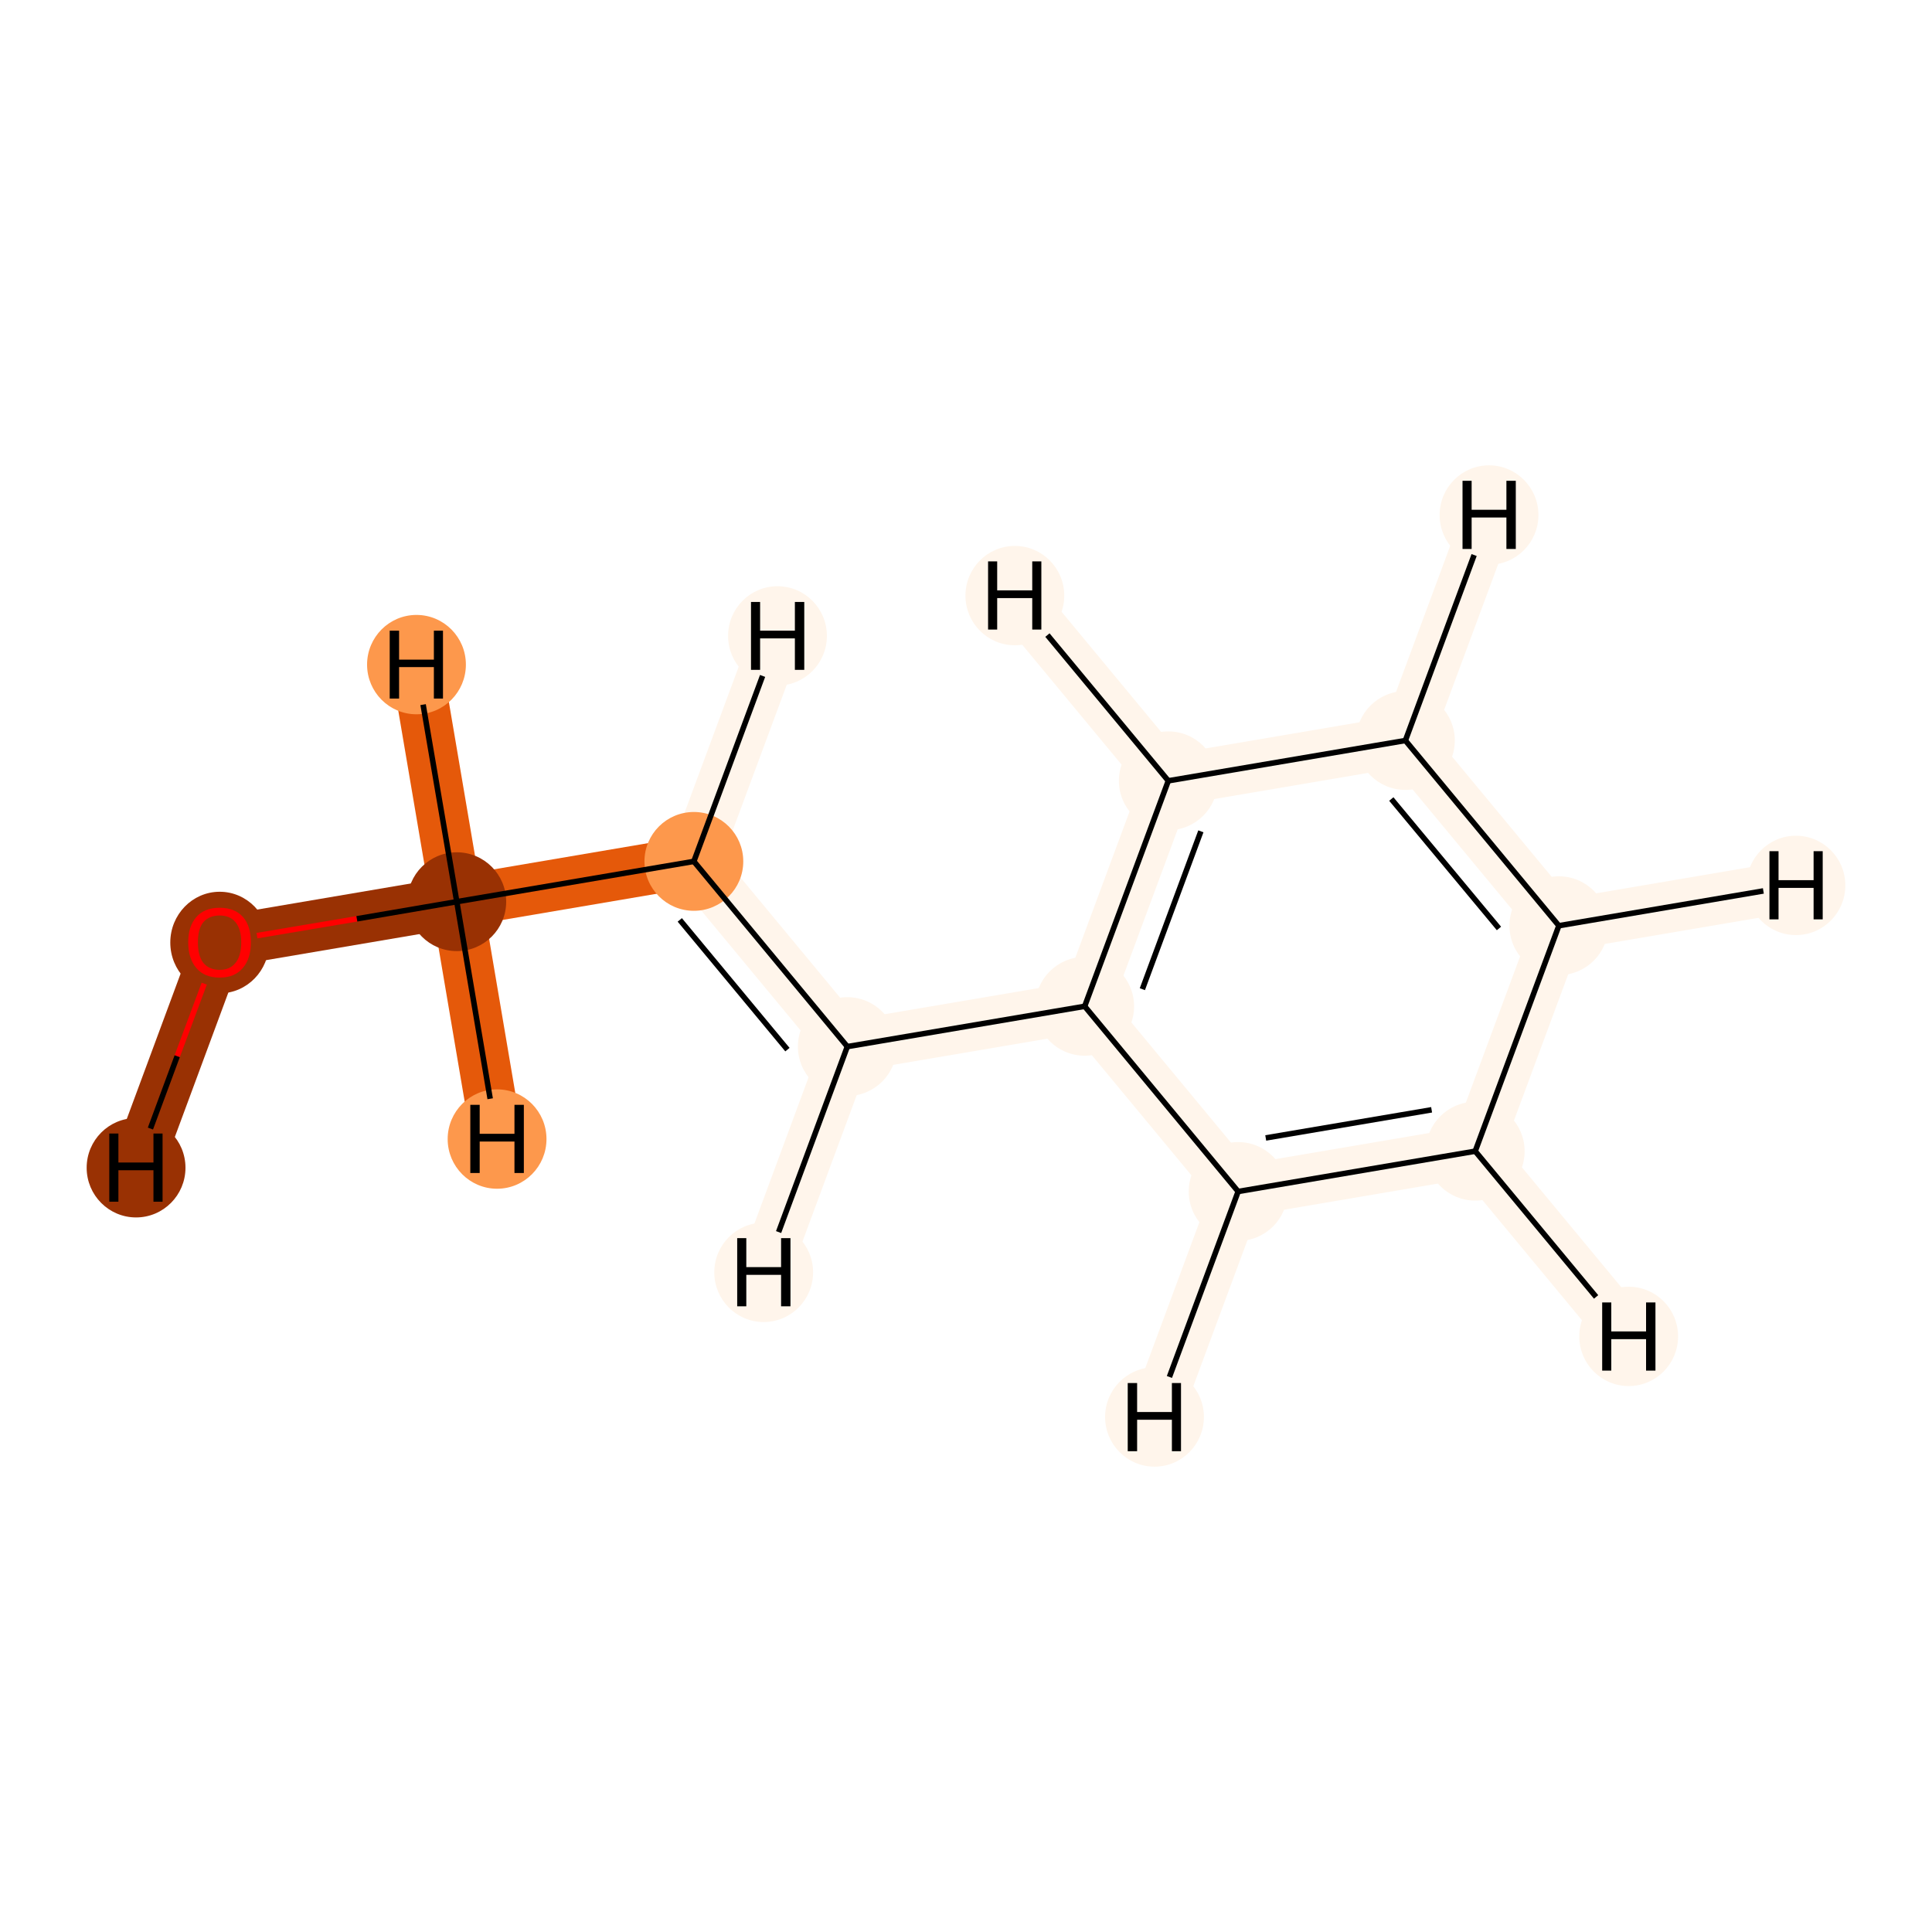 <?xml version='1.0' encoding='iso-8859-1'?>
<svg version='1.1' baseProfile='full'
              xmlns='http://www.w3.org/2000/svg'
                      xmlns:rdkit='http://www.rdkit.org/xml'
                      xmlns:xlink='http://www.w3.org/1999/xlink'
                  xml:space='preserve'
width='700px' height='700px' viewBox='0 0 700 700'>
<!-- END OF HEADER -->
<rect style='opacity:1.0;fill:#FFFFFF;stroke:none' width='700.0' height='700.0' x='0.0' y='0.0'> </rect>
<path d='M 79.6,341.3 L 165.5,326.7' style='fill:none;fill-rule:evenodd;stroke:#993103;stroke-width:18.6px;stroke-linecap:butt;stroke-linejoin:miter;stroke-opacity:1' />
<path d='M 79.6,341.3 L 49.3,423.1' style='fill:none;fill-rule:evenodd;stroke:#993103;stroke-width:18.6px;stroke-linecap:butt;stroke-linejoin:miter;stroke-opacity:1' />
<path d='M 165.5,326.7 L 251.4,312.1' style='fill:none;fill-rule:evenodd;stroke:#E5590A;stroke-width:18.6px;stroke-linecap:butt;stroke-linejoin:miter;stroke-opacity:1' />
<path d='M 165.5,326.7 L 150.9,240.8' style='fill:none;fill-rule:evenodd;stroke:#E5590A;stroke-width:18.6px;stroke-linecap:butt;stroke-linejoin:miter;stroke-opacity:1' />
<path d='M 165.5,326.7 L 180.1,412.7' style='fill:none;fill-rule:evenodd;stroke:#E5590A;stroke-width:18.6px;stroke-linecap:butt;stroke-linejoin:miter;stroke-opacity:1' />
<path d='M 251.4,312.1 L 307.0,379.2' style='fill:none;fill-rule:evenodd;stroke:#FFF5EB;stroke-width:18.6px;stroke-linecap:butt;stroke-linejoin:miter;stroke-opacity:1' />
<path d='M 251.4,312.1 L 281.7,230.4' style='fill:none;fill-rule:evenodd;stroke:#FFF5EB;stroke-width:18.6px;stroke-linecap:butt;stroke-linejoin:miter;stroke-opacity:1' />
<path d='M 307.0,379.2 L 393.0,364.6' style='fill:none;fill-rule:evenodd;stroke:#FFF5EB;stroke-width:18.6px;stroke-linecap:butt;stroke-linejoin:miter;stroke-opacity:1' />
<path d='M 307.0,379.2 L 276.7,461.0' style='fill:none;fill-rule:evenodd;stroke:#FFF5EB;stroke-width:18.6px;stroke-linecap:butt;stroke-linejoin:miter;stroke-opacity:1' />
<path d='M 393.0,364.6 L 423.3,282.9' style='fill:none;fill-rule:evenodd;stroke:#FFF5EB;stroke-width:18.6px;stroke-linecap:butt;stroke-linejoin:miter;stroke-opacity:1' />
<path d='M 393.0,364.6 L 448.6,431.7' style='fill:none;fill-rule:evenodd;stroke:#FFF5EB;stroke-width:18.6px;stroke-linecap:butt;stroke-linejoin:miter;stroke-opacity:1' />
<path d='M 423.3,282.9 L 509.2,268.3' style='fill:none;fill-rule:evenodd;stroke:#FFF5EB;stroke-width:18.6px;stroke-linecap:butt;stroke-linejoin:miter;stroke-opacity:1' />
<path d='M 423.3,282.9 L 367.7,215.8' style='fill:none;fill-rule:evenodd;stroke:#FFF5EB;stroke-width:18.6px;stroke-linecap:butt;stroke-linejoin:miter;stroke-opacity:1' />
<path d='M 509.2,268.3 L 564.8,335.4' style='fill:none;fill-rule:evenodd;stroke:#FFF5EB;stroke-width:18.6px;stroke-linecap:butt;stroke-linejoin:miter;stroke-opacity:1' />
<path d='M 509.2,268.3 L 539.5,186.6' style='fill:none;fill-rule:evenodd;stroke:#FFF5EB;stroke-width:18.6px;stroke-linecap:butt;stroke-linejoin:miter;stroke-opacity:1' />
<path d='M 564.8,335.4 L 534.5,417.1' style='fill:none;fill-rule:evenodd;stroke:#FFF5EB;stroke-width:18.6px;stroke-linecap:butt;stroke-linejoin:miter;stroke-opacity:1' />
<path d='M 564.8,335.4 L 650.7,320.8' style='fill:none;fill-rule:evenodd;stroke:#FFF5EB;stroke-width:18.6px;stroke-linecap:butt;stroke-linejoin:miter;stroke-opacity:1' />
<path d='M 534.5,417.1 L 448.6,431.7' style='fill:none;fill-rule:evenodd;stroke:#FFF5EB;stroke-width:18.6px;stroke-linecap:butt;stroke-linejoin:miter;stroke-opacity:1' />
<path d='M 534.5,417.1 L 590.1,484.2' style='fill:none;fill-rule:evenodd;stroke:#FFF5EB;stroke-width:18.6px;stroke-linecap:butt;stroke-linejoin:miter;stroke-opacity:1' />
<path d='M 448.6,431.7 L 418.3,513.4' style='fill:none;fill-rule:evenodd;stroke:#FFF5EB;stroke-width:18.6px;stroke-linecap:butt;stroke-linejoin:miter;stroke-opacity:1' />
<ellipse cx='79.6' cy='341.5' rx='17.4' ry='17.9'  style='fill:#993103;fill-rule:evenodd;stroke:#993103;stroke-width:1.0px;stroke-linecap:butt;stroke-linejoin:miter;stroke-opacity:1' />
<ellipse cx='165.5' cy='326.7' rx='17.4' ry='17.4'  style='fill:#993103;fill-rule:evenodd;stroke:#993103;stroke-width:1.0px;stroke-linecap:butt;stroke-linejoin:miter;stroke-opacity:1' />
<ellipse cx='251.4' cy='312.1' rx='17.4' ry='17.4'  style='fill:#FD984C;fill-rule:evenodd;stroke:#FD984C;stroke-width:1.0px;stroke-linecap:butt;stroke-linejoin:miter;stroke-opacity:1' />
<ellipse cx='307.0' cy='379.2' rx='17.4' ry='17.4'  style='fill:#FFF5EB;fill-rule:evenodd;stroke:#FFF5EB;stroke-width:1.0px;stroke-linecap:butt;stroke-linejoin:miter;stroke-opacity:1' />
<ellipse cx='393.0' cy='364.6' rx='17.4' ry='17.4'  style='fill:#FFF5EB;fill-rule:evenodd;stroke:#FFF5EB;stroke-width:1.0px;stroke-linecap:butt;stroke-linejoin:miter;stroke-opacity:1' />
<ellipse cx='423.3' cy='282.9' rx='17.4' ry='17.4'  style='fill:#FFF5EB;fill-rule:evenodd;stroke:#FFF5EB;stroke-width:1.0px;stroke-linecap:butt;stroke-linejoin:miter;stroke-opacity:1' />
<ellipse cx='509.2' cy='268.3' rx='17.4' ry='17.4'  style='fill:#FFF5EB;fill-rule:evenodd;stroke:#FFF5EB;stroke-width:1.0px;stroke-linecap:butt;stroke-linejoin:miter;stroke-opacity:1' />
<ellipse cx='564.8' cy='335.4' rx='17.4' ry='17.4'  style='fill:#FFF5EB;fill-rule:evenodd;stroke:#FFF5EB;stroke-width:1.0px;stroke-linecap:butt;stroke-linejoin:miter;stroke-opacity:1' />
<ellipse cx='534.5' cy='417.1' rx='17.4' ry='17.4'  style='fill:#FFF5EB;fill-rule:evenodd;stroke:#FFF5EB;stroke-width:1.0px;stroke-linecap:butt;stroke-linejoin:miter;stroke-opacity:1' />
<ellipse cx='448.6' cy='431.7' rx='17.4' ry='17.4'  style='fill:#FFF5EB;fill-rule:evenodd;stroke:#FFF5EB;stroke-width:1.0px;stroke-linecap:butt;stroke-linejoin:miter;stroke-opacity:1' />
<ellipse cx='49.3' cy='423.1' rx='17.4' ry='17.5'  style='fill:#993103;fill-rule:evenodd;stroke:#993103;stroke-width:1.0px;stroke-linecap:butt;stroke-linejoin:miter;stroke-opacity:1' />
<ellipse cx='150.9' cy='240.8' rx='17.4' ry='17.5'  style='fill:#FD984C;fill-rule:evenodd;stroke:#FD984C;stroke-width:1.0px;stroke-linecap:butt;stroke-linejoin:miter;stroke-opacity:1' />
<ellipse cx='180.1' cy='412.7' rx='17.4' ry='17.5'  style='fill:#FD984C;fill-rule:evenodd;stroke:#FD984C;stroke-width:1.0px;stroke-linecap:butt;stroke-linejoin:miter;stroke-opacity:1' />
<ellipse cx='281.7' cy='230.4' rx='17.4' ry='17.5'  style='fill:#FFF5EB;fill-rule:evenodd;stroke:#FFF5EB;stroke-width:1.0px;stroke-linecap:butt;stroke-linejoin:miter;stroke-opacity:1' />
<ellipse cx='276.7' cy='461.0' rx='17.4' ry='17.5'  style='fill:#FFF5EB;fill-rule:evenodd;stroke:#FFF5EB;stroke-width:1.0px;stroke-linecap:butt;stroke-linejoin:miter;stroke-opacity:1' />
<ellipse cx='367.7' cy='215.8' rx='17.4' ry='17.5'  style='fill:#FFF5EB;fill-rule:evenodd;stroke:#FFF5EB;stroke-width:1.0px;stroke-linecap:butt;stroke-linejoin:miter;stroke-opacity:1' />
<ellipse cx='539.5' cy='186.6' rx='17.4' ry='17.5'  style='fill:#FFF5EB;fill-rule:evenodd;stroke:#FFF5EB;stroke-width:1.0px;stroke-linecap:butt;stroke-linejoin:miter;stroke-opacity:1' />
<ellipse cx='650.7' cy='320.8' rx='17.4' ry='17.5'  style='fill:#FFF5EB;fill-rule:evenodd;stroke:#FFF5EB;stroke-width:1.0px;stroke-linecap:butt;stroke-linejoin:miter;stroke-opacity:1' />
<ellipse cx='590.1' cy='484.2' rx='17.4' ry='17.5'  style='fill:#FFF5EB;fill-rule:evenodd;stroke:#FFF5EB;stroke-width:1.0px;stroke-linecap:butt;stroke-linejoin:miter;stroke-opacity:1' />
<ellipse cx='418.3' cy='513.4' rx='17.4' ry='17.5'  style='fill:#FFF5EB;fill-rule:evenodd;stroke:#FFF5EB;stroke-width:1.0px;stroke-linecap:butt;stroke-linejoin:miter;stroke-opacity:1' />
<path class='bond-0 atom-0 atom-1' d='M 93.1,339.0 L 129.3,332.9' style='fill:none;fill-rule:evenodd;stroke:#FF0000;stroke-width:2.0px;stroke-linecap:butt;stroke-linejoin:miter;stroke-opacity:1' />
<path class='bond-0 atom-0 atom-1' d='M 129.3,332.9 L 165.5,326.7' style='fill:none;fill-rule:evenodd;stroke:#000000;stroke-width:2.0px;stroke-linecap:butt;stroke-linejoin:miter;stroke-opacity:1' />
<path class='bond-10 atom-0 atom-10' d='M 74.0,356.4 L 64.2,382.7' style='fill:none;fill-rule:evenodd;stroke:#FF0000;stroke-width:2.0px;stroke-linecap:butt;stroke-linejoin:miter;stroke-opacity:1' />
<path class='bond-10 atom-0 atom-10' d='M 64.2,382.7 L 54.5,408.9' style='fill:none;fill-rule:evenodd;stroke:#000000;stroke-width:2.0px;stroke-linecap:butt;stroke-linejoin:miter;stroke-opacity:1' />
<path class='bond-1 atom-1 atom-2' d='M 165.5,326.7 L 251.4,312.1' style='fill:none;fill-rule:evenodd;stroke:#000000;stroke-width:2.0px;stroke-linecap:butt;stroke-linejoin:miter;stroke-opacity:1' />
<path class='bond-11 atom-1 atom-11' d='M 165.5,326.7 L 153.3,255.3' style='fill:none;fill-rule:evenodd;stroke:#000000;stroke-width:2.0px;stroke-linecap:butt;stroke-linejoin:miter;stroke-opacity:1' />
<path class='bond-12 atom-1 atom-12' d='M 165.5,326.7 L 177.6,398.1' style='fill:none;fill-rule:evenodd;stroke:#000000;stroke-width:2.0px;stroke-linecap:butt;stroke-linejoin:miter;stroke-opacity:1' />
<path class='bond-2 atom-2 atom-3' d='M 251.4,312.1 L 307.0,379.2' style='fill:none;fill-rule:evenodd;stroke:#000000;stroke-width:2.0px;stroke-linecap:butt;stroke-linejoin:miter;stroke-opacity:1' />
<path class='bond-2 atom-2 atom-3' d='M 246.3,333.3 L 285.3,380.3' style='fill:none;fill-rule:evenodd;stroke:#000000;stroke-width:2.0px;stroke-linecap:butt;stroke-linejoin:miter;stroke-opacity:1' />
<path class='bond-13 atom-2 atom-13' d='M 251.4,312.1 L 276.3,244.9' style='fill:none;fill-rule:evenodd;stroke:#000000;stroke-width:2.0px;stroke-linecap:butt;stroke-linejoin:miter;stroke-opacity:1' />
<path class='bond-3 atom-3 atom-4' d='M 307.0,379.2 L 393.0,364.6' style='fill:none;fill-rule:evenodd;stroke:#000000;stroke-width:2.0px;stroke-linecap:butt;stroke-linejoin:miter;stroke-opacity:1' />
<path class='bond-14 atom-3 atom-14' d='M 307.0,379.2 L 282.1,446.4' style='fill:none;fill-rule:evenodd;stroke:#000000;stroke-width:2.0px;stroke-linecap:butt;stroke-linejoin:miter;stroke-opacity:1' />
<path class='bond-4 atom-4 atom-5' d='M 393.0,364.6 L 423.3,282.9' style='fill:none;fill-rule:evenodd;stroke:#000000;stroke-width:2.0px;stroke-linecap:butt;stroke-linejoin:miter;stroke-opacity:1' />
<path class='bond-4 atom-4 atom-5' d='M 413.9,358.4 L 435.1,301.2' style='fill:none;fill-rule:evenodd;stroke:#000000;stroke-width:2.0px;stroke-linecap:butt;stroke-linejoin:miter;stroke-opacity:1' />
<path class='bond-9 atom-9 atom-4' d='M 448.6,431.7 L 393.0,364.6' style='fill:none;fill-rule:evenodd;stroke:#000000;stroke-width:2.0px;stroke-linecap:butt;stroke-linejoin:miter;stroke-opacity:1' />
<path class='bond-5 atom-5 atom-6' d='M 423.3,282.9 L 509.2,268.3' style='fill:none;fill-rule:evenodd;stroke:#000000;stroke-width:2.0px;stroke-linecap:butt;stroke-linejoin:miter;stroke-opacity:1' />
<path class='bond-15 atom-5 atom-15' d='M 423.3,282.9 L 379.5,230.1' style='fill:none;fill-rule:evenodd;stroke:#000000;stroke-width:2.0px;stroke-linecap:butt;stroke-linejoin:miter;stroke-opacity:1' />
<path class='bond-6 atom-6 atom-7' d='M 509.2,268.3 L 564.8,335.4' style='fill:none;fill-rule:evenodd;stroke:#000000;stroke-width:2.0px;stroke-linecap:butt;stroke-linejoin:miter;stroke-opacity:1' />
<path class='bond-6 atom-6 atom-7' d='M 504.1,289.5 L 543.1,336.4' style='fill:none;fill-rule:evenodd;stroke:#000000;stroke-width:2.0px;stroke-linecap:butt;stroke-linejoin:miter;stroke-opacity:1' />
<path class='bond-16 atom-6 atom-16' d='M 509.2,268.3 L 534.1,201.1' style='fill:none;fill-rule:evenodd;stroke:#000000;stroke-width:2.0px;stroke-linecap:butt;stroke-linejoin:miter;stroke-opacity:1' />
<path class='bond-7 atom-7 atom-8' d='M 564.8,335.4 L 534.5,417.1' style='fill:none;fill-rule:evenodd;stroke:#000000;stroke-width:2.0px;stroke-linecap:butt;stroke-linejoin:miter;stroke-opacity:1' />
<path class='bond-17 atom-7 atom-17' d='M 564.8,335.4 L 638.9,322.8' style='fill:none;fill-rule:evenodd;stroke:#000000;stroke-width:2.0px;stroke-linecap:butt;stroke-linejoin:miter;stroke-opacity:1' />
<path class='bond-8 atom-8 atom-9' d='M 534.5,417.1 L 448.6,431.7' style='fill:none;fill-rule:evenodd;stroke:#000000;stroke-width:2.0px;stroke-linecap:butt;stroke-linejoin:miter;stroke-opacity:1' />
<path class='bond-8 atom-8 atom-9' d='M 518.7,402.1 L 458.6,412.3' style='fill:none;fill-rule:evenodd;stroke:#000000;stroke-width:2.0px;stroke-linecap:butt;stroke-linejoin:miter;stroke-opacity:1' />
<path class='bond-18 atom-8 atom-18' d='M 534.5,417.1 L 578.3,469.9' style='fill:none;fill-rule:evenodd;stroke:#000000;stroke-width:2.0px;stroke-linecap:butt;stroke-linejoin:miter;stroke-opacity:1' />
<path class='bond-19 atom-9 atom-19' d='M 448.6,431.7 L 423.7,498.9' style='fill:none;fill-rule:evenodd;stroke:#000000;stroke-width:2.0px;stroke-linecap:butt;stroke-linejoin:miter;stroke-opacity:1' />
<path  class='atom-0' d='M 68.2 341.4
Q 68.2 335.5, 71.2 332.2
Q 74.1 328.9, 79.6 328.9
Q 85.0 328.9, 88.0 332.2
Q 90.9 335.5, 90.9 341.4
Q 90.9 347.4, 87.9 350.8
Q 85.0 354.2, 79.6 354.2
Q 74.1 354.2, 71.2 350.8
Q 68.2 347.4, 68.2 341.4
M 79.6 351.4
Q 83.3 351.4, 85.3 348.9
Q 87.4 346.4, 87.4 341.4
Q 87.4 336.6, 85.3 334.1
Q 83.3 331.7, 79.6 331.7
Q 75.8 331.7, 73.7 334.1
Q 71.7 336.5, 71.7 341.4
Q 71.7 346.4, 73.7 348.9
Q 75.8 351.4, 79.6 351.4
' fill='#FF0000'/>
<path  class='atom-10' d='M 39.6 410.7
L 42.9 410.7
L 42.9 421.2
L 55.6 421.2
L 55.6 410.7
L 58.9 410.7
L 58.9 435.4
L 55.6 435.4
L 55.6 424.0
L 42.9 424.0
L 42.9 435.4
L 39.6 435.4
L 39.6 410.7
' fill='#000000'/>
<path  class='atom-11' d='M 141.2 228.5
L 144.6 228.5
L 144.6 239.0
L 157.2 239.0
L 157.2 228.5
L 160.5 228.5
L 160.5 253.1
L 157.2 253.1
L 157.2 241.7
L 144.6 241.7
L 144.6 253.1
L 141.2 253.1
L 141.2 228.5
' fill='#000000'/>
<path  class='atom-12' d='M 170.4 400.3
L 173.8 400.3
L 173.8 410.8
L 186.4 410.8
L 186.4 400.3
L 189.8 400.3
L 189.8 425.0
L 186.4 425.0
L 186.4 413.6
L 173.8 413.6
L 173.8 425.0
L 170.4 425.0
L 170.4 400.3
' fill='#000000'/>
<path  class='atom-13' d='M 272.1 218.1
L 275.4 218.1
L 275.4 228.5
L 288.0 228.5
L 288.0 218.1
L 291.4 218.1
L 291.4 242.7
L 288.0 242.7
L 288.0 231.3
L 275.4 231.3
L 275.4 242.7
L 272.1 242.7
L 272.1 218.1
' fill='#000000'/>
<path  class='atom-14' d='M 267.1 448.6
L 270.4 448.6
L 270.4 459.1
L 283.0 459.1
L 283.0 448.6
L 286.4 448.6
L 286.4 473.3
L 283.0 473.3
L 283.0 461.9
L 270.4 461.9
L 270.4 473.3
L 267.1 473.3
L 267.1 448.6
' fill='#000000'/>
<path  class='atom-15' d='M 358.0 203.4
L 361.3 203.4
L 361.3 213.9
L 374.0 213.9
L 374.0 203.4
L 377.3 203.4
L 377.3 228.1
L 374.0 228.1
L 374.0 216.7
L 361.3 216.7
L 361.3 228.1
L 358.0 228.1
L 358.0 203.4
' fill='#000000'/>
<path  class='atom-16' d='M 529.9 174.2
L 533.2 174.2
L 533.2 184.7
L 545.8 184.7
L 545.8 174.2
L 549.2 174.2
L 549.2 198.9
L 545.8 198.9
L 545.8 187.5
L 533.2 187.5
L 533.2 198.9
L 529.9 198.9
L 529.9 174.2
' fill='#000000'/>
<path  class='atom-17' d='M 641.1 308.4
L 644.4 308.4
L 644.4 318.9
L 657.1 318.9
L 657.1 308.4
L 660.4 308.4
L 660.4 333.1
L 657.1 333.1
L 657.1 321.7
L 644.4 321.7
L 644.4 333.1
L 641.1 333.1
L 641.1 308.4
' fill='#000000'/>
<path  class='atom-18' d='M 580.5 471.9
L 583.8 471.9
L 583.8 482.4
L 596.4 482.4
L 596.4 471.9
L 599.8 471.9
L 599.8 496.6
L 596.4 496.6
L 596.4 485.2
L 583.8 485.2
L 583.8 496.6
L 580.5 496.6
L 580.5 471.9
' fill='#000000'/>
<path  class='atom-19' d='M 408.6 501.1
L 412.0 501.1
L 412.0 511.6
L 424.6 511.6
L 424.6 501.1
L 427.9 501.1
L 427.9 525.8
L 424.6 525.8
L 424.6 514.4
L 412.0 514.4
L 412.0 525.8
L 408.6 525.8
L 408.6 501.1
' fill='#000000'/>
</svg>
